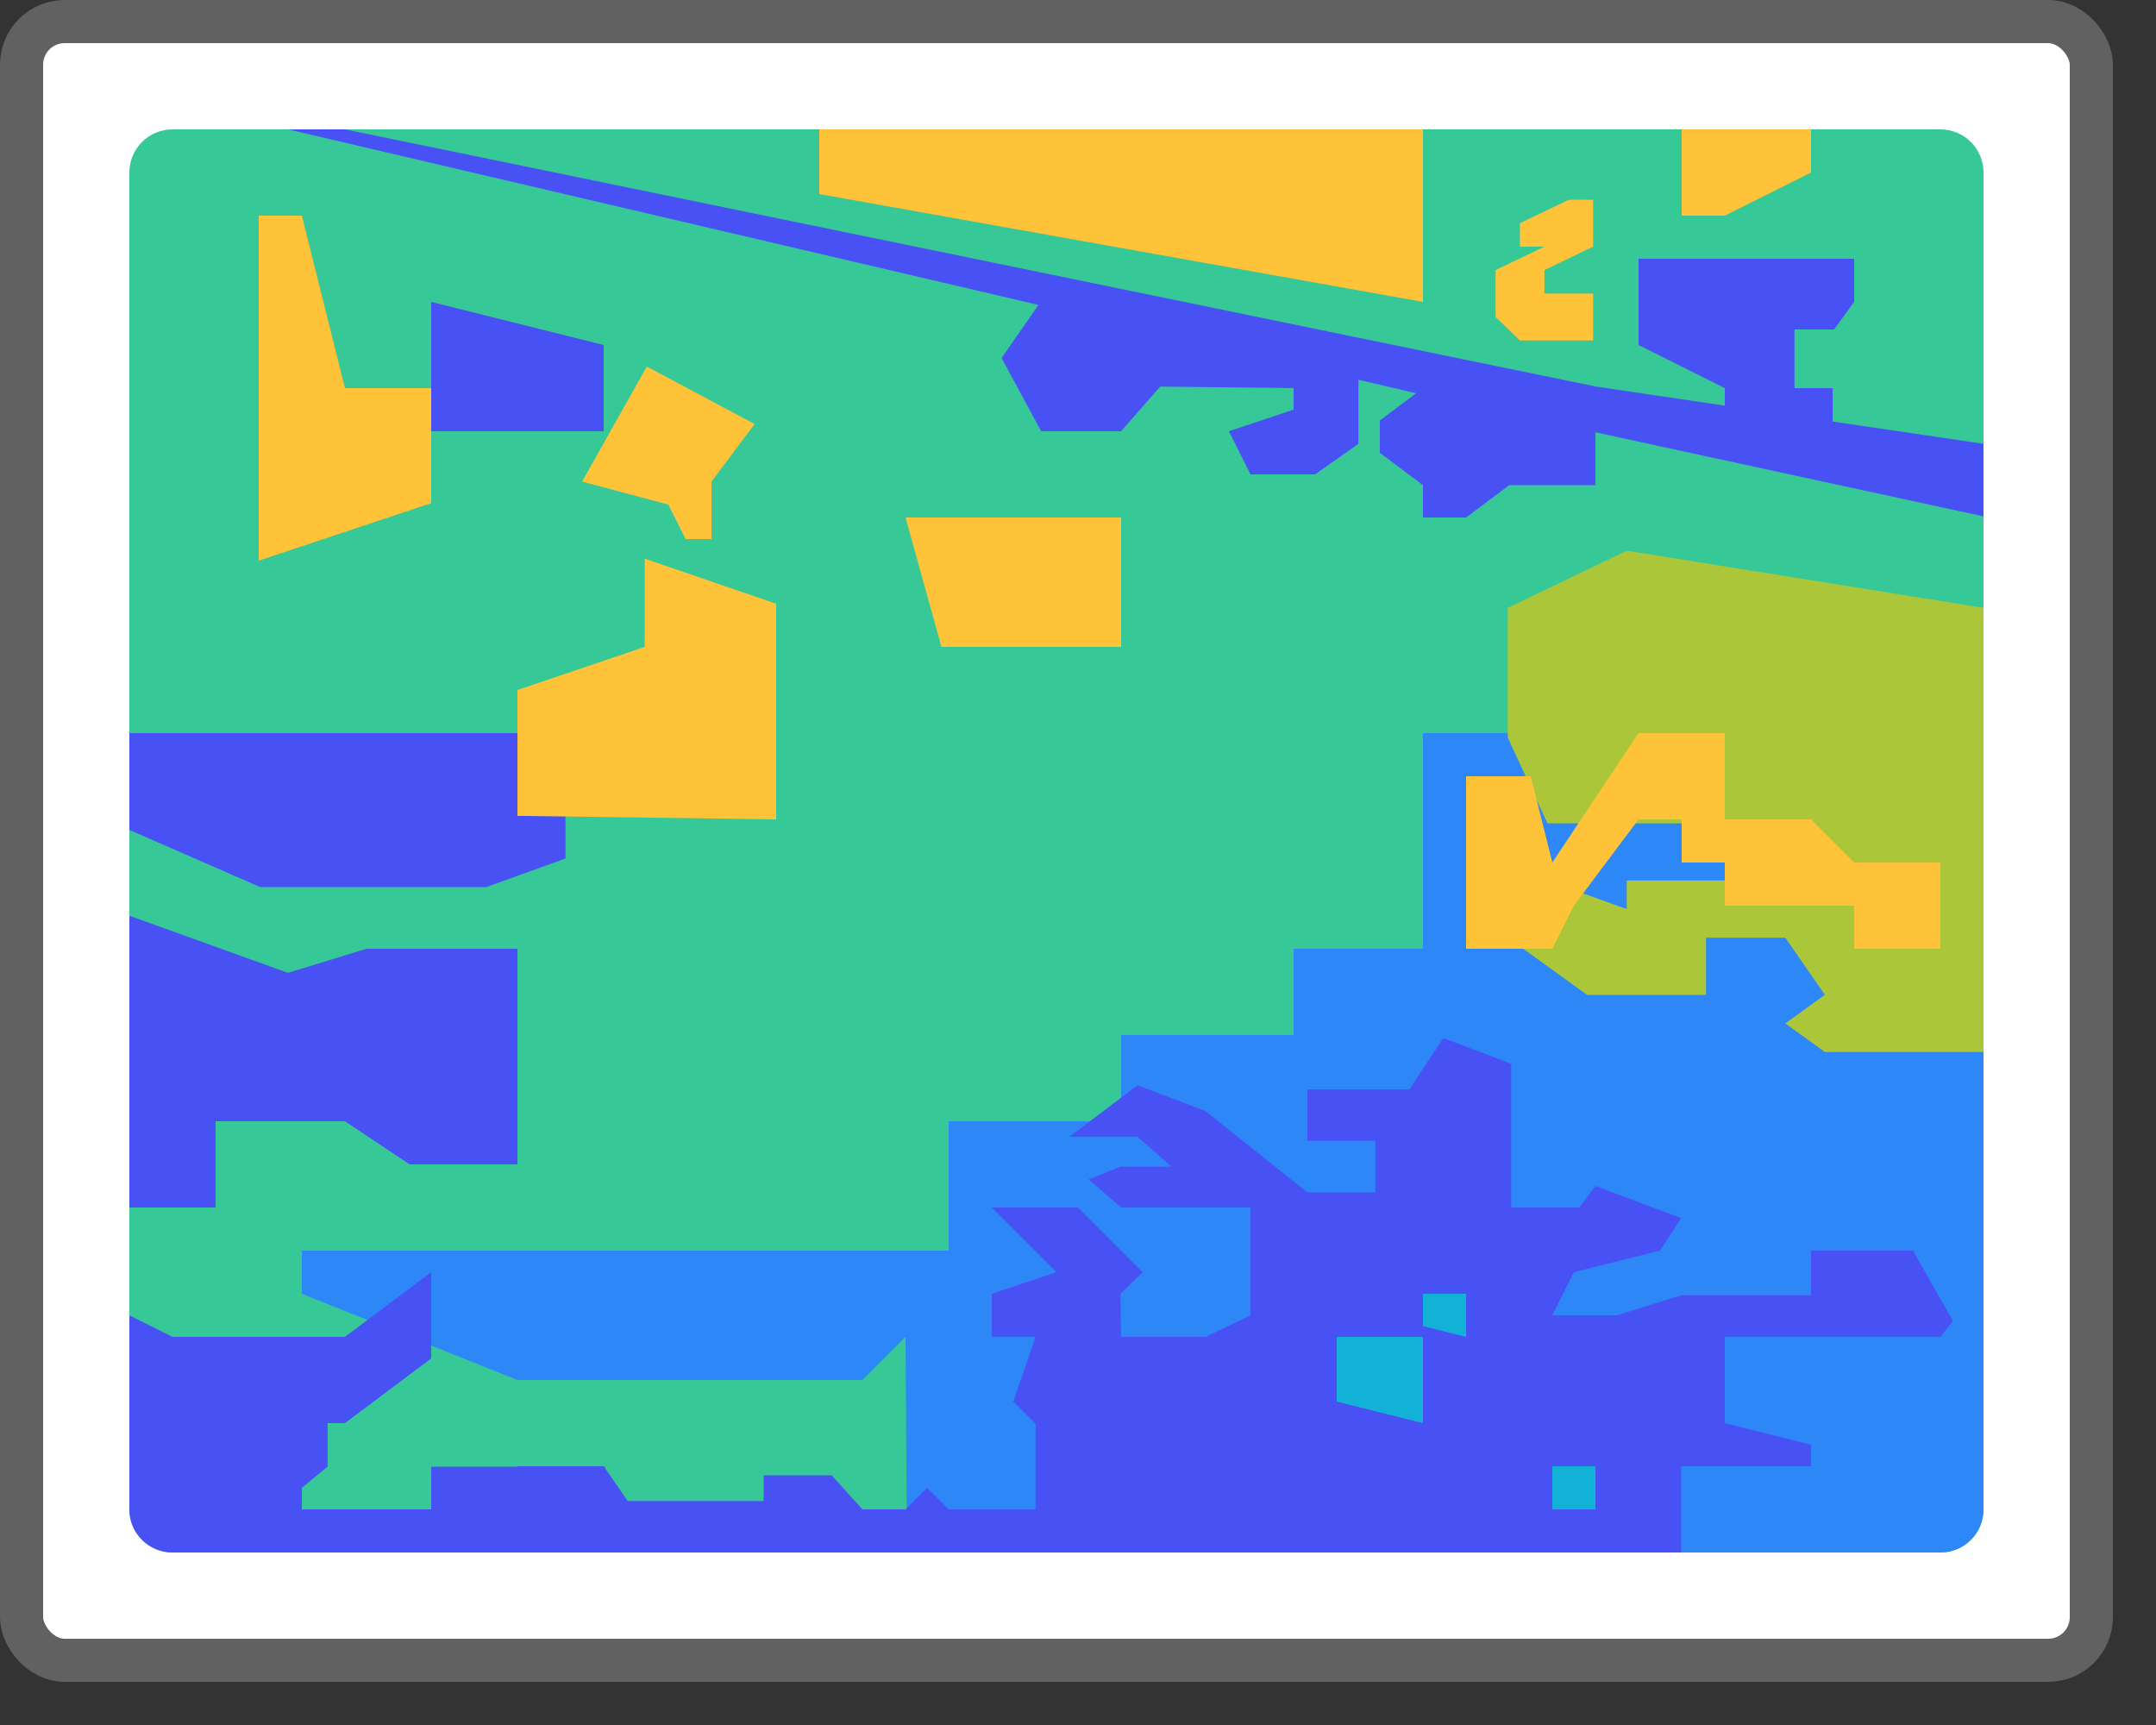<svg width="50" height="40" viewBox="0 0 50 40" fill="none" xmlns="http://www.w3.org/2000/svg">
<rect x="0" y="0" width="50" height="40" fill="#333333" stroke="none"/>
<rect x="0.5" y="0.5" width="48" height="38" rx="1" fill="#FFFFFF"/>
<path d="M3 4C3 3.448 3.448 3 4 3H45C45.552 3 46 3.448 46 4V35C46 35.552 45.552 36 45 36H4C3.448 36 3 35.552 3 35V4Z" fill="#37C897"/>
<path d="M20.043 29H10.255H7V30L12 32H20L21 31L21.032 36H45C45.552 36 46 35.552 46 35V18.128H43.217H39.954H38.649L37.344 19.503L36 17H33V22H30V24H26V26H22V29H20.043Z" fill="#2E87F7"/>
<path d="M34.967 14.095L37.725 12.77L46 14.095V24.395H42.322L41.403 23.732L42.322 23.069L41.403 21.743H39.564V23.069H36.806L34.967 21.743L35.887 20.418L37.725 21.081V20.418H41.403L42.322 19.755L41.403 19.092H35.887L34.967 17.104V14.095Z" fill="#ABC739"/>
<path d="M37.018 8.965L8 3H6.678L24.082 7.071L23.227 8.303L24.146 10H26L26.905 8.965L30 9V9.5L28.5 10L29 11H30.5L31.502 10.291V8.806L32.841 9.119L32 9.75V10.5L33 11.25V12H34L35 11.25H37V10.025L46 11.974V10.291L42.5 9.775V9H41.615V7.64H42.535L43 7V6H38V8L40 9V9.406L37.018 8.965Z" fill="#4852F4"/>
<path d="M10 7V10H14V8L10 7Z" fill="#4852F4"/>
<path d="M4 36C3.448 36 3 35.552 3 35V30.5L4 31H8L10 29.5V31.5L8 33H7.597V34.011L7 34.5V35H10V34.011H12V34H14L14.008 34.011H14.033L14.031 34.044L14.558 34.807H17.71V34.21H19.287L20 35H21L21.5 34.5L22 35H24.015V33.017L23.5 32.5L24.015 31H23V30L24.5 29.5L23 28H25L26.5 29.5L25.985 30L26 31H27.955L29 30.5V28H26L25.248 27.35L25.985 27.052H27.167L26.379 26.359H24.803L26.379 25.166L27.955 25.762L30.319 27.648H31.896V26.455H30.319V25.262H32.684L33.472 24.069L35.048 24.666V28H36.624L37 27.5L38.988 28.245L38.5 29L36.5 29.5L36 30.5H37.5L38.988 30.035H42V29H44.364L45.293 30.631L45 31H40V33L42 33.5V34H38.988V36L4 36Z" fill="#4852F4"/>
<path d="M6.678 22.559L3 21.234V28H5V26H8L9.5 27H12V22H8.5L6.678 22.559Z" fill="#4852F4"/>
<path d="M3 17H13.114V19.908L11.275 20.571H6.037L3 19.245V17Z" fill="#4852F4"/>
<path d="M39 3V5H40L42 4V3H39Z" fill="#FEC338"/>
<path d="M40 21V20H39V19H38L36.5 21L36 22H34V18H35.5L36 20L38 17H40V19H42L43 20H45V22H43V21H40Z" fill="#FEC338"/>
<path d="M21.833 15L21 12H26V15H21.833Z" fill="#FEC338"/>
<path d="M15 8.5L17.5 9.833L16.5 11.167V12.5H15.9L15.5 11.7L13.5 11.167L15 8.5Z" fill="#FEC338"/>
<path d="M6 13L10 11.667V9H8L7 5H6V13Z" fill="#FEC338"/>
<path d="M14.952 12.954V15L12 16V18.918L18 19V14L14.952 12.954Z" fill="#FEC338"/>
<path d="M19 4.5V3H33V7L19 4.5Z" fill="#FEC338"/>
<path d="M35.25 5.719V5.175L36.382 4.632H36.947V5.719L35.816 6.263V6.807H36.947V7.895H35.25L34.684 7.351V6.263L35.816 5.719H35.25Z" fill="#FEC338"/>
<path d="M31 31V32.5L33 33V31H31Z" fill="#12B1D6"/>
<path d="M33 30V30.75L34 31V30H33Z" fill="#12B1D6"/>
<path d="M36 34V35H37V34H36Z" fill="#12B1D6"/>
<rect x="0.5" y="0.5" width="48" height="38" rx="1" stroke="#616161"/>
</svg>
